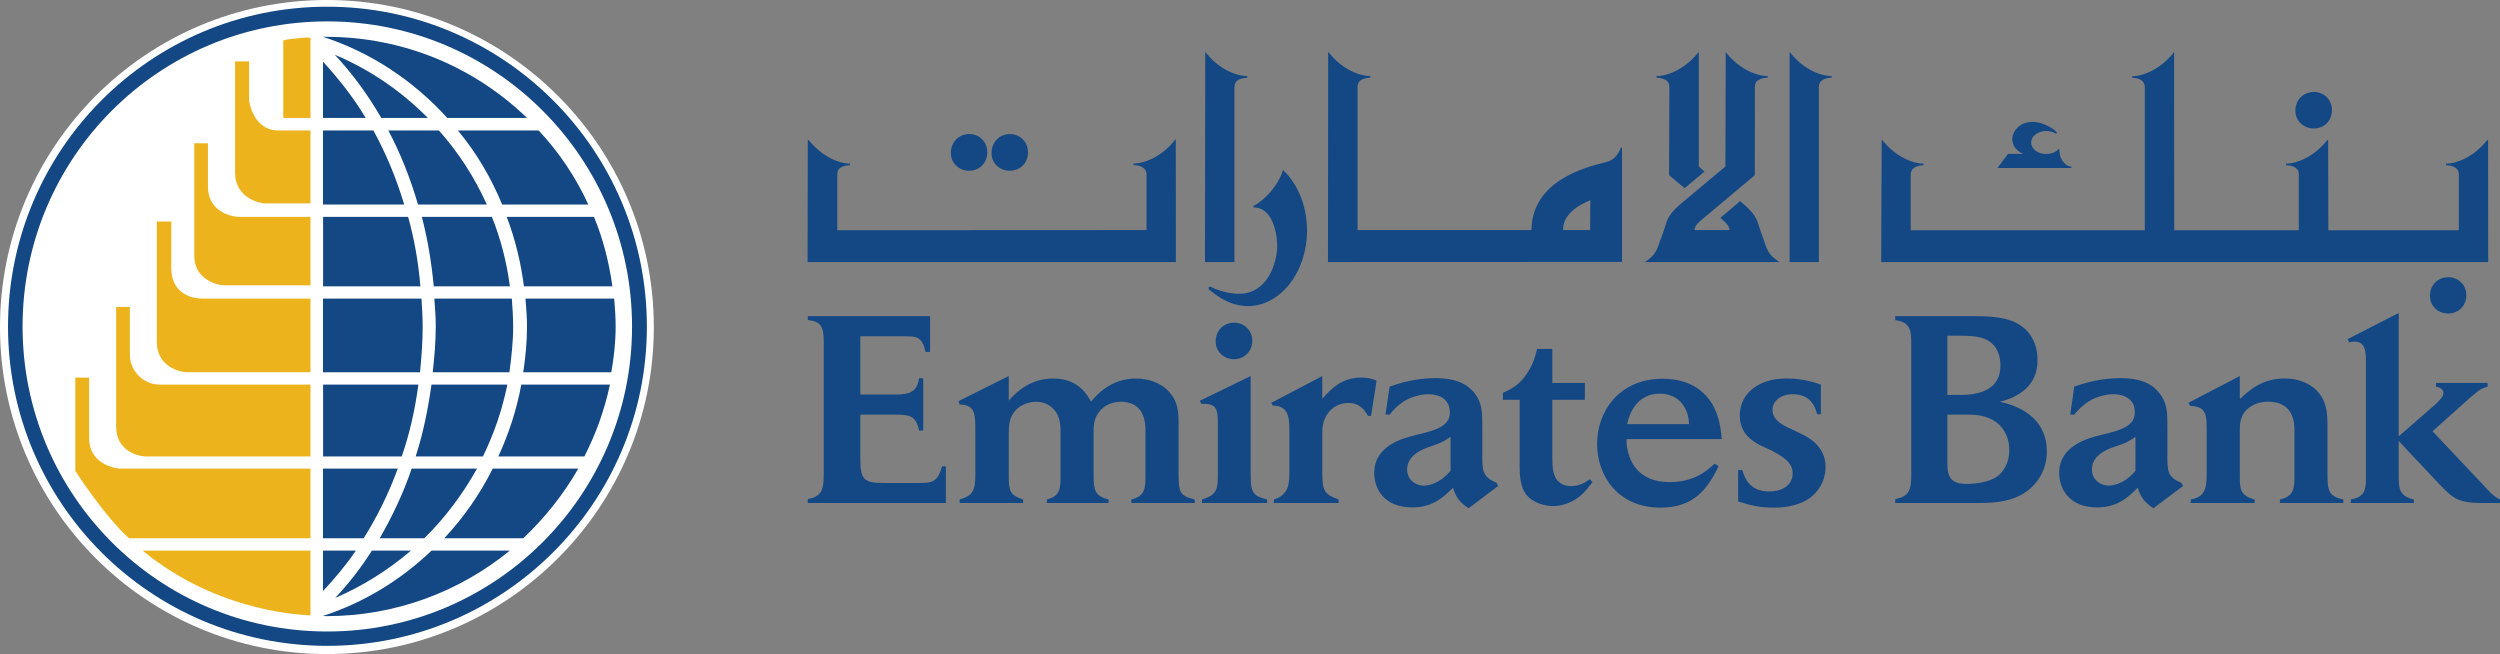 <?xml version="1.0" encoding="UTF-8"?>
<svg xmlns="http://www.w3.org/2000/svg" xmlns:xlink="http://www.w3.org/1999/xlink" width="325.04pt" height="85.04pt" viewBox="0 0 325.04 85.04" version="1.1">
<rect x="0" y="0" width="325.04" height="85.04" fill="#808080" stroke="none"/>
<defs>
<clipPath id="clip1">
  <path d="M 305 40 L 325.039 40 L 325.039 66 L 305 66 Z M 305 40 "/>
</clipPath>
<clipPath id="clip2">
  <path d="M 0 0 L 86 0 L 86 85.039 L 0 85.039 Z M 0 0 "/>
</clipPath>
</defs>
<g id="surface1">
<path style=" stroke:none;fill-rule:evenodd;fill:rgb(7.5%,28.2%,51.799%);fill-opacity:1;" d="M 269.301 21.664 C 268.652 21.664 267.988 20.871 267.816 20.156 L 267.727 19.336 L 267.57 19.465 C 267.199 19.828 266.625 20.02 266.031 20.02 C 264.949 20.02 264.086 19.367 264.086 18.535 C 264.086 17.707 264.949 17.035 266.031 17.035 C 266.516 17.035 266.988 17.152 267.312 17.398 L 267.449 17.234 L 267.086 16.887 C 265.605 15.801 263.988 15.555 262.812 16.211 C 262.074 16.641 261.625 17.379 261.625 18.141 C 261.625 18.191 261.645 18.258 261.645 18.309 C 261.727 19.055 262.238 19.645 263.043 20.004 L 261.062 20.004 L 259.699 21.844 L 269.301 21.844 "/>
<path style=" stroke:none;fill-rule:evenodd;fill:rgb(7.5%,28.2%,51.799%);fill-opacity:1;" d="M 232.848 6.953 L 232.676 6.742 L 232.676 34.07 L 236.48 34.07 L 236.48 11.32 C 236.48 10.992 236.586 10.727 236.781 10.527 C 237.23 10.102 238.125 10.102 238.145 10.102 L 238.145 9.891 C 236.68 9.891 234.484 8.988 232.848 6.953 "/>
<path style=" stroke:none;fill-rule:evenodd;fill:rgb(7.5%,28.2%,51.799%);fill-opacity:1;" d="M 160.496 11.32 C 160.496 10.992 160.617 10.727 160.805 10.531 C 161.293 10.102 162.164 10.102 162.164 10.102 L 162.164 9.891 C 160.711 9.891 158.512 8.988 156.875 6.953 L 156.703 6.742 L 156.703 7.016 L 156.664 34.07 L 160.496 34.07 "/>
<path style=" stroke:none;fill-rule:evenodd;fill:rgb(7.5%,28.2%,51.799%);fill-opacity:1;" d="M 215.375 10.016 L 215.375 10.102 C 215.383 10.102 216.25 10.102 216.742 10.531 C 216.969 10.727 217.047 10.992 217.047 11.32 L 217.008 22.781 L 219.023 24.457 L 219.074 24.426 L 221.609 22.309 C 221.609 22.309 220.91 21.688 220.871 21.645 L 220.871 6.742 L 220.691 6.953 C 219.023 8.988 216.836 9.891 215.375 9.891 "/>
<path style=" stroke:none;fill-rule:evenodd;fill:rgb(7.5%,28.2%,51.799%);fill-opacity:1;" d="M 229.352 31.301 L 228.973 30.242 L 228.695 29.41 C 228.426 28.516 228.207 27.852 226.695 26.535 C 226.25 26.145 226.223 26.152 226.172 26.164 L 226.172 26.172 C 226.172 26.25 223.738 28.266 223.738 28.266 L 223.672 28.348 L 223.785 28.422 L 224.066 28.66 L 224.164 28.762 C 224.785 29.32 224.875 29.723 224.891 29.914 L 220.309 29.914 C 220.309 29.723 220.398 29.32 221.016 28.762 L 228.152 22.777 L 228.164 11.32 C 228.164 10.988 228.254 10.727 228.453 10.531 C 228.934 10.102 229.82 10.102 229.82 10.102 L 229.84 10.016 L 229.84 9.891 C 228.387 9.891 226.172 8.988 224.512 6.953 L 224.371 6.742 L 224.371 7.016 C 224.371 7.016 224.332 21.551 224.332 21.645 C 224.266 21.688 218.488 26.535 218.488 26.535 C 216.977 27.852 216.785 28.496 216.504 29.391 L 216.23 30.242 L 215.836 31.301 C 215.48 32.406 215.242 33.105 214.117 33.895 L 213.848 34.07 L 231.344 34.07 L 231.094 33.895 C 229.953 33.105 229.719 32.434 229.352 31.301 "/>
<path style=" stroke:none;fill-rule:evenodd;fill:rgb(7.5%,28.2%,51.799%);fill-opacity:1;" d="M 206.77 26.035 C 206.77 26.309 206.738 29.723 206.738 29.914 L 203.227 29.914 C 203.227 28.824 203.715 27.281 206.77 26.035 M 208.871 21.066 L 208.52 21.152 C 206.215 21.727 199.172 23.492 199.117 29.914 L 176.508 29.914 L 176.508 11.32 C 176.508 10.992 176.602 10.727 176.797 10.531 C 177.266 10.102 178.16 10.102 178.164 10.102 L 178.164 9.891 C 176.711 9.891 174.512 8.98 172.871 6.953 L 172.684 6.742 L 172.684 7.016 L 172.656 34.07 L 210.891 34.055 L 210.891 19.207 L 210.719 19.188 C 210.719 19.207 210.359 20.656 208.871 21.066 "/>
<path style=" stroke:none;fill-rule:evenodd;fill:rgb(7.5%,28.2%,51.799%);fill-opacity:1;" d="M 166.824 22.09 L 166.766 22.25 C 166.219 23.984 164.574 25.957 162.953 26.789 L 163.02 26.977 C 163.68 26.977 164.273 27.23 164.754 27.762 C 165.945 29.074 166.129 31.508 166.039 32.477 C 165.684 35.934 163.773 38.191 161.191 38.191 C 159.965 38.27 158.148 37.68 157.574 37.371 C 157.441 37.273 157.312 37.25 157.211 37.285 C 157.148 37.363 157.105 37.406 157.133 37.473 C 157.133 37.535 157.148 37.664 157.398 37.801 L 157.695 38.02 C 158.359 38.555 159.93 39.766 162.234 39.801 C 166.465 39.801 169.934 35.391 169.934 29.988 C 169.934 26.922 168.84 24.074 166.914 22.199 "/>
<path style=" stroke:none;fill-rule:evenodd;fill:rgb(7.5%,28.2%,51.799%);fill-opacity:1;" d="M 318.32 36.039 C 316.953 36.039 315.934 37.055 315.934 38.465 C 315.934 39.812 316.98 40.762 318.312 40.762 C 319.562 40.762 320.664 39.84 320.664 38.367 C 320.664 36.984 319.562 36.039 318.32 36.039 "/>
<path style=" stroke:none;fill-rule:evenodd;fill:rgb(7.5%,28.2%,51.799%);fill-opacity:1;" d="M 300.82 16.707 C 302.09 16.707 303.191 15.793 303.191 14.301 C 303.191 12.91 302.09 11.953 300.859 11.953 C 299.453 11.953 298.438 13 298.438 14.395 C 298.438 15.746 299.527 16.707 300.82 16.707 "/>
<path style=" stroke:none;fill-rule:evenodd;fill:rgb(7.5%,28.2%,51.799%);fill-opacity:1;" d="M 125.988 22.199 C 127.305 22.199 128.363 21.262 128.363 19.789 C 128.363 18.406 127.305 17.43 126.031 17.43 C 124.645 17.43 123.625 18.488 123.625 19.891 C 123.625 21.223 124.715 22.199 125.988 22.199 "/>
<path style=" stroke:none;fill-rule:evenodd;fill:rgb(7.5%,28.2%,51.799%);fill-opacity:1;" d="M 131.281 22.199 C 132.57 22.199 133.656 21.262 133.656 19.789 C 133.656 18.406 132.57 17.43 131.312 17.43 C 129.934 17.43 128.914 18.488 128.914 19.891 C 128.914 21.223 129.961 22.199 131.281 22.199 "/>
<path style=" stroke:none;fill-rule:evenodd;fill:rgb(7.5%,28.2%,51.799%);fill-opacity:1;" d="M 111.855 53.906 L 116.035 53.906 C 118.195 53.906 119.059 53.938 119.496 55.98 L 120.035 55.98 L 120.035 49.168 L 119.496 49.168 C 119.242 50.781 118.547 51.297 116.43 51.297 L 111.855 51.297 L 111.855 43.723 L 117.73 43.723 C 119.184 43.723 119.902 43.82 120.344 45.754 L 120.922 45.754 L 120.922 41.102 L 105.027 41.102 L 105.027 41.625 C 106.898 41.75 107.102 42.762 107.102 44.414 L 107.102 61.309 C 107.102 63.371 107.051 64.535 105.027 64.887 L 105.027 65.402 L 122.98 65.402 L 122.98 60.637 L 122.48 60.637 C 121.883 62.684 121.289 62.801 119.293 62.801 L 115.098 62.801 C 112.328 62.801 111.855 62.453 111.855 59.594 "/>
<path style=" stroke:none;fill-rule:evenodd;fill:rgb(7.5%,28.2%,51.799%);fill-opacity:1;" d="M 124.629 52.152 L 124.773 52.602 C 126.793 52.602 126.812 53.898 126.812 55.941 L 126.812 61.688 C 126.812 63.879 126.43 64.445 124.773 64.941 L 124.773 65.402 L 133.027 65.402 L 133.027 64.941 C 131.281 64.344 131.156 63.902 131.156 61.688 L 131.156 56.391 C 131.156 55.219 131.25 54.172 132.098 53.285 C 132.711 52.676 133.656 52.238 134.711 52.238 C 135.969 52.238 136.746 52.875 137.16 53.402 C 137.855 54.297 137.887 55.309 137.887 56.391 L 137.887 61.688 C 137.887 63.625 137.855 64.445 136.113 64.941 L 136.113 65.402 L 144.129 65.402 L 144.129 64.941 C 142.371 64.48 142.184 63.789 142.184 61.688 L 142.184 56.391 C 142.184 55.395 142.184 54.316 143.035 53.402 C 143.59 52.73 144.547 52.238 145.703 52.238 C 147.84 52.238 148.934 53.508 148.934 55.98 L 148.934 61.688 C 148.934 63.543 148.863 64.508 147.09 64.941 L 147.09 65.402 L 155.332 65.402 L 155.332 64.941 C 153.445 64.48 153.234 64.039 153.234 61.688 L 153.234 55.102 C 153.234 53.707 153.207 52.32 152.074 51.023 C 151.137 49.922 149.527 49.211 147.695 49.211 C 144.328 49.211 142.453 51.504 141.844 52.227 C 141.41 51.434 140.289 49.211 136.93 49.211 C 135.355 49.211 133.188 49.699 131.156 52.086 L 131.156 48.887 "/>
<path style=" stroke:none;fill-rule:evenodd;fill:rgb(7.5%,28.2%,51.799%);fill-opacity:1;" d="M 160.469 41.949 C 159.086 41.949 158.055 42.992 158.055 44.406 C 158.055 45.734 159.145 46.703 160.426 46.703 C 161.699 46.703 162.816 45.754 162.816 44.297 C 162.816 42.906 161.699 41.949 160.469 41.949 M 155.992 52.109 L 156.211 52.516 C 158.258 52.395 158.34 53.312 158.34 55.102 L 158.34 61.504 C 158.34 63.484 158.34 64.316 156.273 64.941 L 156.273 65.402 L 164.742 65.402 L 164.742 64.941 C 162.867 64.48 162.605 63.988 162.605 61.73 L 162.605 48.891 "/>
<path style=" stroke:none;fill-rule:evenodd;fill:rgb(7.5%,28.2%,51.799%);fill-opacity:1;" d="M 167.641 61.285 C 167.641 61.934 167.633 62.863 167.379 63.484 C 166.922 64.48 166.168 64.754 165.621 64.941 L 165.621 65.402 L 174.035 65.402 L 174.035 64.941 C 172.137 64.242 171.918 63.836 171.918 61.285 L 171.918 56.578 C 171.918 55.75 171.918 54.738 172.621 53.773 C 173.23 52.918 174.172 52.395 175.309 52.395 C 176.82 52.395 177.449 53.352 177.867 54.078 L 178.258 54.078 L 178.98 49.492 C 178.602 49.312 177.945 49.09 176.992 49.09 C 174.391 49.09 172.996 50.645 171.918 51.848 L 171.918 48.891 L 165.293 52.371 L 165.461 52.73 C 167.633 52.73 167.641 54.434 167.641 56.184 "/>
<path style=" stroke:none;fill-rule:evenodd;fill:rgb(7.5%,28.2%,51.799%);fill-opacity:1;" d="M 188.598 61.207 C 187.066 63.023 185.52 63.137 185.156 63.137 C 183.855 63.137 182.945 62.203 182.945 61.055 C 182.945 59.094 185.113 58.355 186.004 58.035 C 187.234 57.625 187.543 57.504 188.598 56.797 Z M 194.551 62.758 C 192.773 62.016 192.723 61.207 192.723 59.262 L 192.723 55.527 C 192.723 53.707 192.723 52.395 191.723 51.117 C 190.262 49.25 187.828 49.164 186.586 49.164 C 185.176 49.164 183.117 49.375 180.676 50.266 L 180.133 53.906 L 180.676 53.906 C 181.152 53.312 181.672 52.727 182.562 52.152 C 183.531 51.582 184.691 51.258 185.723 51.258 C 186.75 51.258 187.828 51.605 188.262 52.512 C 188.441 52.875 188.504 53.285 188.504 53.637 C 188.504 55.305 186.848 55.84 185.176 56.289 L 184.012 56.578 C 182.371 56.984 178.668 57.945 178.668 61.504 C 178.668 63.355 179.777 65.973 183.637 65.973 C 186.355 65.973 187.777 64.535 188.918 63.41 C 189.281 64.613 189.727 65.285 190.941 66.082 L 194.797 63.176 "/>
<path style=" stroke:none;fill-rule:evenodd;fill:rgb(7.5%,28.2%,51.799%);fill-opacity:1;" d="M 199.852 45.367 C 199.602 46.34 199.352 47.285 198.613 48.434 C 197.543 50.129 196.379 50.629 195.402 51.074 L 195.402 51.984 L 197.578 51.984 L 197.578 60.582 C 197.578 61.797 197.66 63.199 198.363 64.219 C 199.223 65.367 200.816 65.797 201.91 65.797 C 202.996 65.797 204.141 65.461 205.285 64.617 C 205.98 64.07 206.305 63.625 207.051 62.684 L 206.695 62.305 C 206.215 62.652 205.457 63.199 204.312 63.199 C 203.652 63.199 202.629 63.062 202.129 61.859 C 201.91 61.352 201.828 60.762 201.828 59.402 L 201.828 51.984 L 206.059 51.984 L 206.059 49.789 L 201.828 49.789 L 201.828 45.367 "/>
<path style=" stroke:none;fill-rule:evenodd;fill:rgb(7.5%,28.2%,51.799%);fill-opacity:1;" d="M 211.543 55.145 C 211.746 54.375 212.004 53.465 212.676 52.633 C 213.789 51.258 215.203 51.188 215.816 51.188 C 216.586 51.188 217.938 51.336 218.879 52.73 C 219.418 53.535 219.547 54.293 219.609 55.145 Z M 222.93 60.281 C 222.023 61.113 220.355 62.684 217.09 62.684 C 215.375 62.684 212.883 62.176 211.863 59.406 C 211.52 58.449 211.469 57.762 211.469 57.086 L 223.848 57.086 C 223.734 55.457 223.41 53.859 222.574 52.453 C 220.699 49.453 217.566 49.246 216.133 49.246 C 210.531 49.246 207.645 53.504 207.645 57.703 C 207.645 61.73 210.238 66 215.914 66 C 220.297 66 222.023 63.5 223.457 60.621 "/>
<path style=" stroke:none;fill-rule:evenodd;fill:rgb(7.5%,28.2%,51.799%);fill-opacity:1;" d="M 230.344 58.582 C 231.527 59.238 233.074 60.012 233.074 61.504 C 233.074 63.262 231.453 63.902 230.043 63.902 C 227.441 63.902 226.828 62.117 226.52 61.113 L 225.988 61.113 L 225.988 65.199 C 227.316 65.602 228.488 66 230.66 66 C 233.395 66 234.926 65.113 235.684 64.445 C 236.742 63.5 237.355 62.117 237.355 60.734 C 237.355 57.914 234.969 56.777 234.145 56.391 L 232.855 55.766 C 231.727 55.262 230.453 54.605 230.453 53.285 C 230.453 52.152 231.516 51.258 233.074 51.258 C 235.523 51.258 236.012 52.996 236.258 53.859 L 236.742 53.859 L 236.742 50.004 C 235.977 49.746 234.473 49.207 232.293 49.207 C 228.359 49.207 226.199 51.379 226.199 54.012 C 226.199 56.43 227.934 57.406 228.883 57.914 "/>
<path style=" stroke:none;fill-rule:evenodd;fill:rgb(7.5%,28.2%,51.799%);fill-opacity:1;" d="M 253.188 53.906 L 255.559 53.906 C 256.68 53.906 258.051 53.938 259.32 54.738 C 259.957 55.145 261.238 56.258 261.238 58.535 C 261.238 60.219 260.477 61.309 259.734 61.898 C 258.656 62.684 256.988 62.918 255.613 62.918 C 253.227 62.918 253.188 61.504 253.188 59.84 Z M 253.188 43.645 L 254.633 43.645 C 256.039 43.645 257.145 43.688 258.109 44.09 C 259.477 44.703 260.09 45.93 260.09 47.562 C 260.09 50.645 257.352 51.34 255.023 51.34 L 253.188 51.34 Z M 248.492 61.777 C 248.492 63.652 248.262 64.535 246.41 64.887 L 246.41 65.402 L 256.809 65.402 C 258.656 65.402 261.051 65.402 263.094 64.16 C 264.648 63.199 266.125 61.352 266.125 58.672 C 266.125 54.887 263.324 52.93 260 52.238 C 262.613 51.582 264.914 50.059 264.914 46.84 C 264.914 44.781 264.043 42.723 261.645 41.754 C 260.289 41.227 258.656 41.102 256.527 41.102 L 246.41 41.102 L 246.41 41.625 C 248.492 41.895 248.492 43.109 248.492 44.887 "/>
<path style=" stroke:none;fill-rule:evenodd;fill:rgb(7.5%,28.2%,51.799%);fill-opacity:1;" d="M 277.645 61.207 C 276.133 63.023 274.566 63.137 274.203 63.137 C 272.922 63.137 271.977 62.203 271.977 61.055 C 271.977 59.094 274.133 58.355 275.055 58.035 C 276.324 57.625 276.617 57.504 277.645 56.797 Z M 283.578 62.758 C 281.797 62.016 281.797 61.207 281.797 59.262 L 281.797 55.527 C 281.797 53.707 281.797 52.395 280.754 51.117 C 279.348 49.25 276.871 49.164 275.641 49.164 C 274.234 49.164 272.156 49.375 269.684 50.266 L 269.164 53.906 L 269.684 53.906 C 270.191 53.312 270.711 52.727 271.621 52.152 C 272.566 51.582 273.75 51.258 274.777 51.258 C 275.816 51.258 276.871 51.605 277.348 52.512 C 277.508 52.875 277.559 53.285 277.559 53.637 C 277.559 55.305 275.891 55.84 274.234 56.289 L 273.066 56.578 C 271.449 56.984 267.727 57.945 267.727 61.504 C 267.727 63.355 268.855 65.973 272.684 65.973 C 275.398 65.973 276.797 64.535 277.938 63.41 C 278.328 64.613 278.762 65.285 279.977 66.082 L 283.84 63.176 "/>
<path style=" stroke:none;fill-rule:evenodd;fill:rgb(7.5%,28.2%,51.799%);fill-opacity:1;" d="M 284.527 52.371 L 284.77 52.781 C 286.887 52.848 286.906 53.938 286.906 56.16 L 286.906 61.383 C 286.906 63.098 286.887 64.617 284.832 64.941 L 284.832 65.402 L 293.141 65.402 L 293.133 64.941 C 291.266 64.41 291.211 63.652 291.211 61.797 L 291.211 55.918 C 291.211 55.102 291.23 53.906 292.426 52.996 C 293.004 52.578 293.785 52.227 294.887 52.227 C 298.246 52.227 298.316 55.043 298.316 55.918 L 298.316 61.797 C 298.316 63.566 298.246 64.508 296.426 64.941 L 296.426 65.402 L 304.672 65.402 L 304.672 64.941 C 302.629 64.535 302.609 63.566 302.609 61.469 L 302.609 55.527 C 302.609 54.012 302.586 52.457 301.539 51.152 C 300.766 50.141 299.246 49.207 297.008 49.207 C 294.074 49.207 292.332 50.824 291.211 51.891 L 291.211 48.891 "/>
<g clip-path="url(#clip1)" clip-rule="nonzero">
<path style=" stroke:none;fill-rule:evenodd;fill:rgb(7.5%,28.2%,51.799%);fill-opacity:1;" d="M 307.609 62.176 C 307.609 63.652 307.457 64.617 305.652 64.941 L 305.652 65.402 L 313.844 65.402 L 313.844 64.941 C 311.906 64.508 311.871 63.469 311.871 61.859 L 311.871 57.34 L 317.215 63.023 C 318.938 64.801 319.613 65.367 322.594 65.402 L 325.043 65.402 L 325.043 64.941 C 324.168 64.535 323.488 63.758 322.836 63.023 L 316.27 56.074 L 321.047 51.797 C 322.441 50.629 322.441 50.578 323.43 50.266 L 323.43 49.789 L 316.711 49.789 L 316.711 50.266 C 316.98 50.332 317.68 50.461 317.68 51.078 C 317.68 51.539 317.355 51.852 316.711 52.512 L 311.871 56.73 L 311.871 40.691 L 305.227 44.09 L 305.449 44.52 C 305.688 44.445 305.902 44.414 306.105 44.414 C 307.578 44.414 307.609 45.738 307.609 47.125 "/>
</g>
<path style=" stroke:none;fill-rule:evenodd;fill:rgb(7.5%,28.2%,51.799%);fill-opacity:1;" d="M 323.488 18.137 L 323.301 18.305 C 321.656 20.348 319.48 21.273 318.031 21.273 L 318.031 21.484 C 318.031 21.484 318.895 21.469 319.383 21.918 C 319.574 22.09 319.688 22.363 319.688 22.676 L 319.688 29.934 L 302.723 29.934 C 302.723 29.723 302.695 18.137 302.695 18.137 L 302.512 18.305 C 300.859 20.348 298.672 21.273 297.223 21.273 L 297.223 21.484 C 297.223 21.484 298.129 21.469 298.578 21.918 C 298.805 22.09 298.883 22.363 298.883 22.676 L 298.883 29.934 L 282.684 29.934 C 282.684 29.723 282.664 6.746 282.664 6.746 L 282.504 6.977 C 280.84 9.004 278.641 9.91 277.203 9.91 L 277.203 10.102 C 277.215 10.102 278.07 10.102 278.547 10.543 C 278.734 10.746 278.859 10.992 278.859 11.332 L 278.859 29.934 L 248.422 29.934 L 248.422 22.676 C 248.422 22.363 248.562 22.09 248.734 21.918 C 249.234 21.469 250.09 21.484 250.09 21.484 L 250.09 21.273 C 248.648 21.273 246.461 20.348 244.805 18.305 L 244.648 18.137 L 244.586 34.07 L 323.504 34.07 "/>
<path style=" stroke:none;fill-rule:evenodd;fill:rgb(7.5%,28.2%,51.799%);fill-opacity:1;" d="M 152.871 18.102 L 152.699 18.281 C 151.055 20.348 148.82 21.262 147.359 21.262 L 147.359 21.469 C 147.391 21.469 148.258 21.426 148.746 21.91 C 148.953 22.086 149.066 22.344 149.066 22.664 L 149.066 29.914 C 148.887 29.914 108.863 29.934 108.863 29.934 L 108.863 22.664 C 108.863 22.363 108.949 22.09 109.141 21.918 C 109.617 21.469 110.496 21.484 110.516 21.484 L 110.516 21.273 C 109.059 21.273 106.895 20.348 105.219 18.309 L 105.027 18.141 L 104.996 34.07 L 152.883 34.07 "/>
<g clip-path="url(#clip2)" clip-rule="nonzero">
<path style=" stroke:none;fill-rule:nonzero;fill:rgb(100%,100%,100%);fill-opacity:1;" d="M 0 42.535 C 0 19.051 19.02 0 42.504 0 C 65.934 0 85.008 19.051 85.008 42.535 C 85.008 66 65.934 85.039 42.504 85.039 C 19.02 85.039 0 66 0 42.535 "/>
</g>
<path style=" stroke:none;fill-rule:nonzero;fill:rgb(7.5%,28.2%,51.799%);fill-opacity:1;" d="M 42.547 82.105 C 64.43 82.105 82.176 64.332 82.176 42.461 C 82.176 20.543 64.43 2.781 42.547 2.781 C 20.621 2.781 2.934 20.543 2.934 42.461 C 2.934 64.332 20.621 82.105 42.547 82.105 M 1.043 42.461 C 1.043 19.5 19.582 0.871 42.547 0.871 C 65.457 0.871 84.105 19.5 84.105 42.461 C 84.105 65.375 65.457 83.969 42.547 83.969 C 19.582 83.969 1.043 65.375 1.043 42.461 "/>
<path style=" stroke:none;fill-rule:nonzero;fill:rgb(92.899%,70.2%,11.4%);fill-opacity:1;" d="M 16.777 69.984 C 17.547 69.996 40.371 69.984 40.371 69.984 L 40.371 60.93 L 15.602 60.93 C 15.602 60.93 11.59 60.695 11.59 56.922 L 11.59 49.094 L 9.793 49.094 L 9.793 61.227 C 9.793 61.227 13.613 67.168 16.777 69.984 "/>
<path style=" stroke:none;fill-rule:nonzero;fill:rgb(92.899%,70.2%,11.4%);fill-opacity:1;" d="M 20.77 50.004 C 18.656 50.004 16.883 48.25 16.883 46.109 L 16.883 39.906 L 15.102 39.906 L 15.102 55.457 C 15.102 58.672 17.988 59.348 19 59.348 L 40.371 59.348 L 40.371 50.004 "/>
<path style=" stroke:none;fill-rule:nonzero;fill:rgb(92.899%,70.2%,11.4%);fill-opacity:1;" d="M 26.242 38.82 C 25.344 38.82 22.27 38.449 22.27 34.82 L 22.27 28.805 L 20.387 28.805 L 20.387 44.48 C 20.387 47.562 23.254 48.395 24.301 48.395 L 40.371 48.395 L 40.371 38.82 L 26.242 38.82 C 26.242 38.82 27.164 38.82 26.242 38.82 "/>
<path style=" stroke:none;fill-rule:nonzero;fill:rgb(92.899%,70.2%,11.4%);fill-opacity:1;" d="M 30.961 28.195 C 30.961 28.195 26.988 28.027 27.039 24.168 L 27.039 18.629 L 25.254 18.629 L 25.254 33.199 C 25.242 36.406 28.34 37.094 29.148 37.094 L 40.371 37.094 L 40.371 28.195 "/>
<path style=" stroke:none;fill-rule:nonzero;fill:rgb(92.899%,70.2%,11.4%);fill-opacity:1;" d="M 36.348 16.961 C 32.828 17.062 32.387 13.035 32.387 13.035 L 32.387 7.984 L 30.566 7.984 L 30.566 22.555 C 30.605 25.68 33.684 26.445 34.48 26.445 L 40.371 26.445 L 40.371 16.961 "/>
<path style=" stroke:none;fill-rule:nonzero;fill:rgb(92.899%,70.2%,11.4%);fill-opacity:1;" d="M 38.711 4.977 C 38.285 4.996 37.82 5.078 37.371 5.133 C 37.176 5.148 36.965 5.215 36.828 5.258 L 36.828 15.336 L 40.371 15.336 L 40.371 4.883 C 39.832 4.883 39.285 4.883 38.711 4.977 "/>
<path style=" stroke:none;fill-rule:nonzero;fill:rgb(92.899%,70.2%,11.4%);fill-opacity:1;" d="M 18.551 71.59 C 28.492 79.801 39.832 79.957 40.371 80.004 L 40.371 71.59 "/>
<path style=" stroke:none;fill-rule:nonzero;fill:rgb(7.5%,28.2%,51.799%);fill-opacity:1;" d="M 59.531 16.961 C 61.906 19.812 63.82 23.039 65.289 26.594 L 76.488 26.594 C 74.863 23.039 72.66 19.762 70.031 16.961 "/>
<path style=" stroke:none;fill-rule:nonzero;fill:rgb(7.5%,28.2%,51.799%);fill-opacity:1;" d="M 68.121 37.227 L 79.621 37.227 C 79.188 34.102 78.402 31.02 77.223 28.195 L 65.883 28.195 C 66.961 31.02 67.719 34.102 68.121 37.227 "/>
<path style=" stroke:none;fill-rule:nonzero;fill:rgb(7.5%,28.2%,51.799%);fill-opacity:1;" d="M 68.52 42.461 C 68.52 44.477 68.32 46.441 68.031 48.398 L 79.48 48.398 C 79.824 46.441 80.043 44.477 80.043 42.461 C 80.043 41.223 79.957 40.027 79.855 38.82 L 68.32 38.82 C 68.414 40.027 68.52 41.223 68.52 42.461 "/>
<path style=" stroke:none;fill-rule:nonzero;fill:rgb(7.5%,28.2%,51.799%);fill-opacity:1;" d="M 64.789 59.348 L 75.973 59.348 C 77.484 56.41 78.594 53.309 79.301 50.004 L 67.777 50.004 C 67.172 53.285 66.145 56.406 64.789 59.348 "/>
<path style=" stroke:none;fill-rule:nonzero;fill:rgb(7.5%,28.2%,51.799%);fill-opacity:1;" d="M 57.762 69.984 L 68.031 69.984 C 70.816 67.34 73.234 64.328 75.188 60.93 L 64.059 60.93 C 62.398 64.27 60.254 67.305 57.762 69.984 "/>
<path style=" stroke:none;fill-rule:nonzero;fill:rgb(7.5%,28.2%,51.799%);fill-opacity:1;" d="M 41.996 80.078 C 42.113 80.078 42.23 80.109 42.406 80.109 C 51.461 80.109 59.777 76.906 66.281 71.59 L 56.105 71.59 C 52.117 75.402 47.281 78.371 41.996 80.078 "/>
<path style=" stroke:none;fill-rule:nonzero;fill:rgb(7.5%,28.2%,51.799%);fill-opacity:1;" d="M 58.148 15.336 L 68.52 15.336 C 61.742 8.781 52.551 4.789 42.406 4.789 L 41.996 4.789 C 48.199 6.793 53.781 10.5 58.148 15.336 "/>
<path style=" stroke:none;fill-rule:nonzero;fill:rgb(7.5%,28.2%,51.799%);fill-opacity:1;" d="M 49.574 15.336 L 55.629 15.336 C 52.188 11.863 48.113 9.043 43.535 7.125 C 45.812 9.574 47.812 12.293 49.574 15.336 "/>
<path style=" stroke:none;fill-rule:nonzero;fill:rgb(7.5%,28.2%,51.799%);fill-opacity:1;" d="M 54.348 26.594 L 63.297 26.594 C 61.691 23.039 59.605 19.812 57.062 16.961 L 50.488 16.961 C 52.062 19.918 53.348 23.168 54.348 26.594 "/>
<path style=" stroke:none;fill-rule:nonzero;fill:rgb(7.5%,28.2%,51.799%);fill-opacity:1;" d="M 56.398 37.227 L 66.297 37.227 C 65.883 34.102 65.094 31.02 63.953 28.195 L 54.844 28.195 C 55.609 31.09 56.098 34.102 56.398 37.227 "/>
<path style=" stroke:none;fill-rule:nonzero;fill:rgb(7.5%,28.2%,51.799%);fill-opacity:1;" d="M 56.656 42.461 C 56.656 44.477 56.469 46.441 56.266 48.398 L 66.234 48.398 C 66.492 46.441 66.719 44.477 66.719 42.461 C 66.719 41.223 66.629 40.027 66.547 38.82 L 56.469 38.82 C 56.566 40.043 56.656 41.223 56.656 42.461 "/>
<path style=" stroke:none;fill-rule:nonzero;fill:rgb(7.5%,28.2%,51.799%);fill-opacity:1;" d="M 54.043 59.348 L 62.785 59.348 C 64.227 56.41 65.289 53.309 65.965 50.004 L 56.098 50.004 C 55.648 53.266 55 56.391 54.043 59.348 "/>
<path style=" stroke:none;fill-rule:nonzero;fill:rgb(7.5%,28.2%,51.799%);fill-opacity:1;" d="M 49.367 69.984 L 55.168 69.984 C 57.848 67.34 60.148 64.289 62.016 60.93 L 53.523 60.93 C 52.426 64.184 50.969 67.195 49.367 69.984 "/>
<path style=" stroke:none;fill-rule:nonzero;fill:rgb(7.5%,28.2%,51.799%);fill-opacity:1;" d="M 43.582 77.742 C 47.145 76.207 50.488 74.109 53.426 71.59 L 48.355 71.59 C 46.938 73.805 45.328 75.895 43.582 77.742 "/>
<path style=" stroke:none;fill-rule:nonzero;fill:rgb(7.5%,28.2%,51.799%);fill-opacity:1;" d="M 41.996 71.59 L 41.996 76.844 C 43.531 75.211 44.988 73.469 46.27 71.59 "/>
<path style=" stroke:none;fill-rule:nonzero;fill:rgb(7.5%,28.2%,51.799%);fill-opacity:1;" d="M 51.719 60.93 L 41.996 60.93 L 41.996 69.984 L 47.281 69.984 C 49.039 67.195 50.523 64.184 51.719 60.93 "/>
<path style=" stroke:none;fill-rule:nonzero;fill:rgb(7.5%,28.2%,51.799%);fill-opacity:1;" d="M 54.398 50.004 L 42.008 50.004 L 42.008 59.348 L 52.23 59.348 C 53.262 56.391 53.957 53.266 54.398 50.004 "/>
<path style=" stroke:none;fill-rule:nonzero;fill:rgb(7.5%,28.2%,51.799%);fill-opacity:1;" d="M 54.953 42.461 C 54.953 41.223 54.871 40.027 54.801 38.82 L 41.996 38.82 L 41.996 48.398 L 54.609 48.398 C 54.801 46.441 54.953 44.477 54.953 42.461 "/>
<path style=" stroke:none;fill-rule:nonzero;fill:rgb(7.5%,28.2%,51.799%);fill-opacity:1;" d="M 53.062 28.195 L 42.008 28.195 L 42.008 37.23 L 54.66 37.23 C 54.398 34.105 53.867 31.09 53.062 28.195 "/>
<path style=" stroke:none;fill-rule:nonzero;fill:rgb(7.5%,28.2%,51.799%);fill-opacity:1;" d="M 48.547 16.961 L 41.996 16.961 L 41.996 26.594 L 52.551 26.594 C 51.531 23.168 50.168 19.918 48.547 16.961 "/>
<path style=" stroke:none;fill-rule:nonzero;fill:rgb(7.5%,28.2%,51.799%);fill-opacity:1;" d="M 41.996 8.02 L 41.996 15.336 L 47.551 15.336 C 45.945 12.656 43.996 10.195 41.996 8.02 "/>
</g>
</svg>
